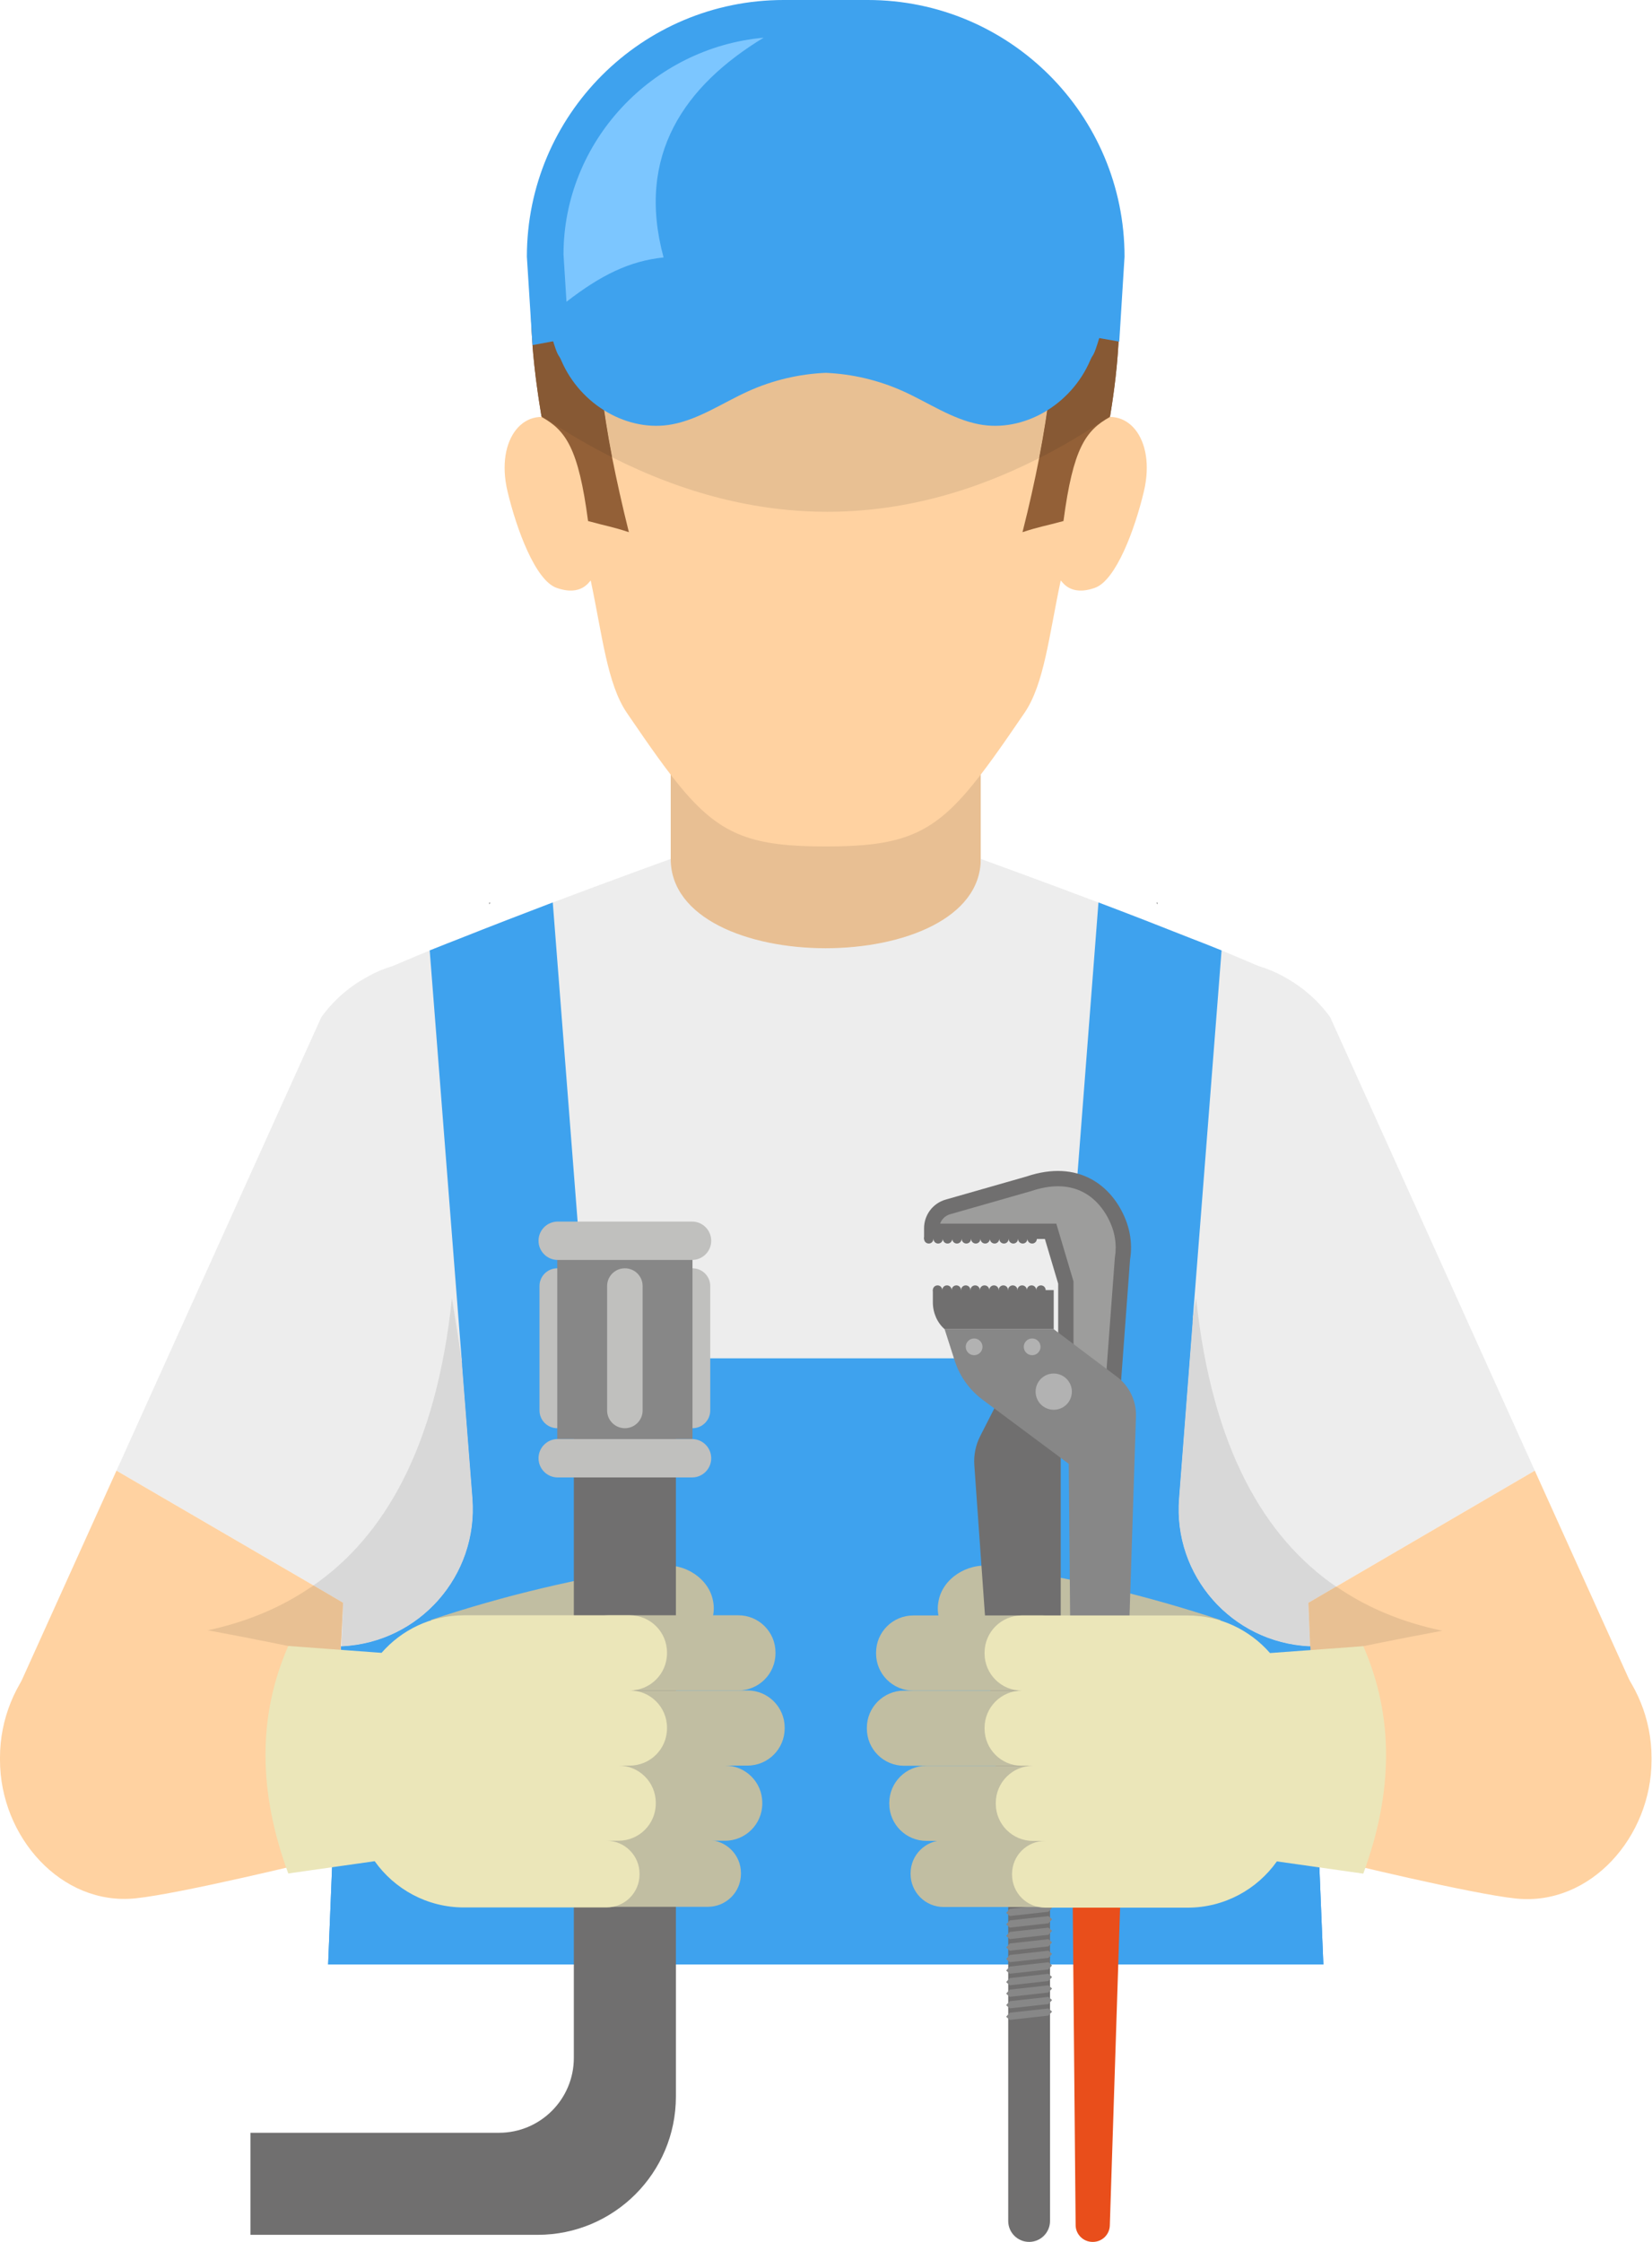 <svg width="56" height="76" viewBox="0 0 56 76" fill="none" xmlns="http://www.w3.org/2000/svg">
<path d="M33.245 25.459H22.736V35.266H33.245V25.459Z" fill="#E8BF93"/>
<path d="M45.291 53.787L44.354 54.335L44.412 55.811L44.594 60.125L44.86 66.595H11.123L11.38 60.282L11.571 55.811L11.629 54.335L10.625 53.746L3.948 49.855L10.891 34.484C11.322 33.887 11.87 33.422 12.483 33.099L12.492 33.091C12.749 32.95 13.023 32.833 13.305 32.751C13.703 32.585 14.126 32.402 14.566 32.22L14.731 32.153C15.014 32.037 15.304 31.929 15.594 31.813C16.639 31.398 17.734 30.975 18.738 30.594C20.945 29.764 22.736 29.117 22.736 29.117C22.736 31.133 25.366 32.145 27.987 32.145C30.617 32.145 33.246 31.133 33.246 29.117C33.246 29.117 35.038 29.764 37.236 30.594C38.248 30.975 39.335 31.398 40.38 31.813C40.679 31.929 40.961 32.037 41.243 32.153L41.409 32.22C41.849 32.402 42.272 32.585 42.67 32.751C42.952 32.833 43.225 32.95 43.491 33.091L43.499 33.099C44.105 33.422 44.661 33.887 45.092 34.484L52.027 49.855L45.291 53.787Z" fill="#EDEDED"/>
<path d="M11.629 54.334L11.339 60.282L11.198 60.249L0.339 57.843L3.948 49.855L10.625 53.745L11.629 54.334Z" fill="#FFD2A1"/>
<path d="M55.635 57.843L50.575 58.889L44.594 60.124L44.412 55.811L44.354 54.334L45.291 53.787L52.027 49.855L55.635 57.843Z" fill="#FFD2A1"/>
<path d="M44.86 66.595H11.123L11.38 60.282L11.563 55.811H11.604C14.226 55.678 16.216 53.414 16.017 50.801L15.652 46.114L14.566 32.219L14.732 32.153C15.014 32.037 15.304 31.929 15.594 31.813C16.639 31.398 17.734 30.975 18.738 30.593L19.941 46.047H36.042L37.236 30.593C38.248 30.975 39.335 31.398 40.38 31.813C40.679 31.929 40.961 32.037 41.243 32.153L41.409 32.219L40.438 44.662L39.966 50.801C39.758 53.414 41.757 55.678 44.37 55.811H44.42L44.594 60.124L44.86 66.595Z" fill="#3EA2EE"/>
<path d="M44.412 55.811H44.37C41.757 55.678 39.758 53.414 39.966 50.801L40.438 44.662C40.472 44.447 40.513 44.223 40.546 44.007C41.085 49.125 42.886 52.136 45.291 53.787L44.354 54.335L44.412 55.811ZM11.604 55.811H11.571L11.629 54.335L10.625 53.746C13.006 52.095 14.79 49.092 15.32 44.007C15.437 44.721 15.544 45.417 15.652 46.114L16.017 50.801C16.216 53.414 14.226 55.678 11.604 55.811Z" fill="#D8D8D8"/>
<path d="M11.339 60.282L11.198 60.249L11.223 60.149L5.3 58.922L4.13 55.562C6.395 55.554 8.643 55.097 10.526 53.812H10.534L10.625 53.745L11.629 54.334L11.339 60.282Z" fill="#E8C093"/>
<path d="M44.594 60.125L44.42 55.811H44.412L44.354 54.335L45.291 53.787L45.333 53.812H45.341C47.224 55.098 49.472 55.554 51.736 55.562L50.575 58.889L44.594 60.125Z" fill="#E8C093"/>
<path d="M44.86 66.595H11.123L11.38 60.282L11.563 55.811H11.604C14.226 55.678 16.216 53.414 16.017 50.801L15.652 46.114C16.888 54.21 17.9 60.971 27.821 61.004H28.037C38.555 60.971 39.07 53.381 40.438 44.662L39.966 50.801C39.758 53.414 41.757 55.678 44.37 55.811H44.42L44.594 60.125L44.86 66.595Z" fill="#3EA2EE"/>
<path d="M27.99 2.12C22.583 2.133 18.294 5.718 18.736 12.124C18.787 12.867 18.875 13.578 19.026 14.324C17.818 13.65 16.771 14.847 17.206 16.667C17.513 17.95 18.149 19.671 18.863 19.927C19.719 20.232 19.975 19.698 20.025 19.682C20.417 21.532 20.582 23.184 21.248 24.163C22.037 25.32 22.644 26.191 23.209 26.846C24.491 28.331 25.549 28.695 27.976 28.695H28.004C30.431 28.695 31.49 28.331 32.77 26.846C33.335 26.191 33.943 25.32 34.731 24.163C35.398 23.184 35.562 21.532 35.956 19.682C36.005 19.698 36.261 20.232 37.117 19.927C37.83 19.671 38.468 17.95 38.774 16.667C39.208 14.847 38.161 13.65 36.954 14.324C37.105 13.578 37.193 12.867 37.244 12.124C37.686 5.718 33.398 2.133 27.99 2.12Z" fill="#FFD2A1"/>
<path d="M37.63 14.107L37.625 14.13V14.136C36.806 14.589 36.376 15.188 36.05 17.663C35.457 17.826 35.202 17.86 34.661 18.041C34.888 17.146 35.074 16.309 35.225 15.53C35.87 12.189 35.876 9.864 35.533 8.243C35.08 6.098 34.028 5.18 33.063 4.75C32.424 4.465 31.825 4.39 31.465 4.32C30.326 4.093 25.653 4.093 24.514 4.32C23.619 4.5 21.196 4.674 20.446 8.243C20.33 8.783 20.255 9.411 20.231 10.126C20.179 11.532 20.324 13.293 20.748 15.501C20.905 16.292 21.091 17.134 21.318 18.041C20.777 17.86 20.522 17.826 19.934 17.663C19.609 15.188 19.174 14.589 18.36 14.136V14.13L18.354 14.107C17.947 11.689 17.889 9.811 18.18 8.243C18.476 6.586 19.156 5.273 20.214 4.029C23.898 -0.318 33.272 0.374 35.766 4.029C36.672 5.354 37.352 6.65 37.694 8.243C38.026 9.806 38.038 11.654 37.63 14.107Z" fill="#936037"/>
<path d="M31.214 2.123C31.901 2.124 32.684 2.171 33.115 2.705C33.651 3.368 33.315 4.357 32.875 5.087C31.091 8.042 28.299 10.79 24.361 10.926C24.791 10.59 25.529 9.92 25.671 9.291C23.549 10.244 21.104 10.456 18.851 9.882C19.542 7.95 20.282 5.944 21.771 4.533C22.981 3.385 24.594 2.737 26.231 2.426C27.869 2.115 29.548 2.119 31.214 2.123Z" fill="#936037"/>
<path d="M16.614 30.609L16.589 30.656V30.591L16.614 30.609Z" fill="#3C3C3B"/>
<path d="M39.208 30.609L39.232 30.656V30.591L39.208 30.609Z" fill="#3C3C3B"/>
<path d="M27.871 27.192L27.831 27.193H27.911L27.871 27.192Z" fill="#FFD2A1"/>
<path d="M28.046 17.349C25.643 17.349 23.211 16.743 20.748 15.501C20.437 13.88 20.276 12.5 20.233 11.325C21.653 11.107 23.063 10.945 24.469 10.838C24.431 10.87 24.395 10.899 24.36 10.925C24.855 10.908 25.331 10.85 25.79 10.755C26.654 10.712 27.517 10.69 28.381 10.69C30.817 10.69 33.26 10.864 35.75 11.222C35.712 12.427 35.549 13.85 35.225 15.53C32.861 16.732 30.468 17.349 28.046 17.349Z" fill="#E8C093"/>
<path d="M35.225 15.53C35.549 13.851 35.712 12.427 35.75 11.222C36.468 11.325 37.191 11.443 37.918 11.577C37.878 12.346 37.784 13.184 37.631 14.107L37.596 14.13H37.59C36.8 14.664 36.021 15.13 35.225 15.53ZM20.748 15.501C19.969 15.112 19.191 14.653 18.401 14.13H18.395L18.354 14.107C18.207 13.238 18.107 12.439 18.05 11.699C18.781 11.559 19.509 11.435 20.233 11.325C20.276 12.5 20.437 13.88 20.748 15.501Z" fill="#875934"/>
<path d="M24.361 10.926C24.395 10.899 24.431 10.87 24.469 10.839C24.91 10.805 25.35 10.778 25.79 10.756C25.331 10.85 24.855 10.908 24.361 10.926Z" fill="#875934"/>
<path d="M18.042 11.59C18.035 11.495 18.03 11.4 18.025 11.307L18.042 11.59Z" fill="#875934"/>
<path d="M29.416 0H26.565C21.758 0 17.86 3.896 17.86 8.703L18.05 11.699C24.754 10.425 31.14 10.327 37.941 11.581L38.12 8.703C38.12 3.896 34.223 0 29.416 0Z" fill="#3EA2EE"/>
<path d="M19.203 10.229L19.102 8.625C19.104 4.815 22.09 1.622 25.886 1.278C23.208 2.903 21.553 5.257 22.494 8.727C21.333 8.849 20.364 9.33 19.203 10.229Z" fill="#7CC6FF"/>
<path d="M18.703 11.415C18.929 12.169 18.916 11.965 19.023 12.212C19.674 13.738 21.296 14.671 22.795 14.383C23.704 14.209 24.508 13.65 25.362 13.264C26.195 12.887 27.09 12.678 27.99 12.639C28.89 12.678 29.784 12.887 30.619 13.264C31.472 13.65 32.276 14.209 33.184 14.383C34.684 14.671 36.307 13.738 36.958 12.212C37.063 11.965 37.051 12.169 37.276 11.415C34.337 7.822 21.761 7.84 18.703 11.415Z" fill="#3EA2EE"/>
<path fill-rule="evenodd" clip-rule="evenodd" d="M24.176 54.298L24.17 54.27C24.034 53.516 23.214 52.968 22.374 53.081C19.666 53.469 17.07 54.092 14.613 54.913V57.841C17.228 56.911 20.018 56.216 22.954 55.819C23.749 55.719 24.312 55.053 24.176 54.298Z" fill="#C1BEA2"/>
<path d="M19.452 42.627V69.762C19.452 71.164 18.316 72.301 16.914 72.301H8.491V75.76H18.224C20.813 75.76 22.912 73.661 22.912 71.072V42.627H19.452Z" fill="#706F6F"/>
<path d="M18.891 42.995C19.223 42.995 19.493 43.264 19.493 43.597V47.814C19.493 48.146 19.223 48.416 18.891 48.416C18.558 48.416 18.288 48.146 18.288 47.814V43.597C18.288 43.264 18.558 42.995 18.891 42.995Z" fill="#C0C0BE"/>
<path d="M23.474 42.995C23.806 42.995 24.076 43.264 24.076 43.597V47.814C24.076 48.146 23.806 48.416 23.474 48.416C23.141 48.416 22.872 48.146 22.872 47.814V43.597C22.872 43.264 23.141 42.995 23.474 42.995Z" fill="#C0C0BE"/>
<path d="M23.474 42.627H18.891V48.783H23.474V42.627Z" fill="#878787"/>
<path d="M24.109 42.062C24.109 42.421 23.818 42.712 23.459 42.712H18.906C18.547 42.712 18.255 42.421 18.255 42.062C18.255 41.702 18.547 41.411 18.906 41.411H23.459C23.818 41.411 24.109 41.702 24.109 42.062Z" fill="#C0C0BE"/>
<path d="M21.182 42.995C21.515 42.995 21.784 43.264 21.784 43.597V47.814C21.784 48.146 21.515 48.416 21.182 48.416C20.849 48.416 20.58 48.146 20.58 47.814V43.597C20.58 43.264 20.849 42.995 21.182 42.995Z" fill="#C0C0BE"/>
<path d="M24.109 49.434C24.109 49.794 23.818 50.085 23.459 50.085H18.906C18.547 50.085 18.255 49.794 18.255 49.434C18.255 49.075 18.547 48.783 18.906 48.783H23.459C23.818 48.783 24.109 49.075 24.109 49.434Z" fill="#C0C0BE"/>
<path fill-rule="evenodd" clip-rule="evenodd" d="M19.379 56.044V56.019C19.379 55.322 19.944 54.758 20.64 54.758H25.027C25.724 54.758 26.288 55.322 26.288 56.019V56.044C26.288 56.741 25.724 57.306 25.027 57.306H20.64C19.944 57.306 19.379 56.741 19.379 56.044Z" fill="#C1BEA2"/>
<path fill-rule="evenodd" clip-rule="evenodd" d="M19.379 58.591V58.566C19.379 57.87 19.944 57.306 20.64 57.306H25.339C26.035 57.306 26.599 57.87 26.599 58.566V58.591C26.599 59.288 26.035 59.853 25.339 59.853H20.64C19.944 59.853 19.379 59.288 19.379 58.591Z" fill="#C1BEA2"/>
<path fill-rule="evenodd" clip-rule="evenodd" d="M19.379 61.139V61.114C19.379 60.417 19.944 59.853 20.64 59.853H24.579C25.275 59.853 25.84 60.417 25.84 61.114V61.139C25.84 61.836 25.275 62.401 24.579 62.401H20.64C19.944 62.401 19.379 61.836 19.379 61.139Z" fill="#C1BEA2"/>
<path fill-rule="evenodd" clip-rule="evenodd" d="M19.379 63.52V63.498C19.379 62.879 19.881 62.378 20.499 62.378H23.997C24.615 62.378 25.117 62.879 25.117 63.498V63.52C25.117 64.139 24.615 64.64 23.997 64.64H20.499C19.881 64.64 19.379 64.139 19.379 63.52Z" fill="#C1BEA2"/>
<path d="M10.707 55.993C10.707 55.993 6.142 55.025 4.595 54.886C2.067 54.659 0 56.984 0 59.572V59.667C0 62.255 2.07 64.614 4.595 64.353C6.148 64.193 10.707 63.075 10.707 63.075V55.993Z" fill="#FFD2A1"/>
<path fill-rule="evenodd" clip-rule="evenodd" d="M22.61 56.044V56.019C22.61 55.322 22.045 54.758 21.349 54.758H15.728C14.612 54.758 13.614 55.252 12.934 56.031L9.772 55.798C8.718 58.207 8.767 60.785 9.772 63.51L12.701 63.094C13.374 64.042 14.477 64.662 15.728 64.662H20.558C21.177 64.662 21.679 64.162 21.679 63.543V63.52C21.679 62.901 21.177 62.4 20.558 62.4H20.969C21.665 62.4 22.23 61.836 22.23 61.139V61.114C22.23 60.417 21.665 59.853 20.969 59.853H21.349C22.045 59.853 22.61 59.288 22.61 58.591V58.566C22.61 57.87 22.045 57.306 21.349 57.306C22.045 57.306 22.61 56.741 22.61 56.044Z" fill="#EBE6B9"/>
<path fill-rule="evenodd" clip-rule="evenodd" d="M31.81 54.304L31.815 54.276C31.951 53.522 32.771 52.975 33.611 53.087C36.319 53.475 38.915 54.099 41.373 54.919V57.847C38.757 56.917 35.967 56.222 33.031 55.825C32.235 55.725 31.673 55.059 31.81 54.304Z" fill="#C1BEA2"/>
<path d="M45.278 55.999C45.278 55.999 49.843 55.031 51.39 54.892C53.917 54.666 55.984 56.991 55.984 59.579V59.673C55.984 62.261 53.914 64.621 51.39 64.36C49.837 64.199 45.278 63.082 45.278 63.082V55.999Z" fill="#FFD2A1"/>
<path d="M38.34 42.27V42.264C38.336 41.96 38.278 41.651 38.159 41.35C37.706 40.2 36.565 39.284 34.79 39.885L32.057 40.666C31.623 40.789 31.324 41.187 31.324 41.638V42.001H35.42L35.871 43.517V46.938H37.993L38.307 42.702C38.33 42.56 38.341 42.415 38.34 42.27Z" fill="#706F6F"/>
<path d="M36.39 46.419V43.441L35.807 41.481H31.869C31.92 41.332 32.042 41.211 32.2 41.165L34.944 40.381L34.957 40.377C35.276 40.269 35.58 40.214 35.861 40.214C37.028 40.214 37.519 41.142 37.675 41.541C37.768 41.775 37.816 42.021 37.82 42.272V42.299C37.82 42.404 37.811 42.513 37.794 42.621L37.791 42.642L37.51 46.419H36.39Z" fill="#9D9D9C"/>
<path d="M31.642 41.995C31.642 41.907 31.571 41.836 31.483 41.836C31.395 41.836 31.324 41.907 31.324 41.995C31.324 42.084 31.395 42.156 31.483 42.156C31.571 42.156 31.642 42.084 31.642 41.995Z" fill="#706F6F"/>
<path d="M31.961 41.995C31.961 41.907 31.889 41.836 31.801 41.836C31.713 41.836 31.642 41.907 31.642 41.995C31.642 42.084 31.713 42.156 31.801 42.156C31.889 42.156 31.961 42.084 31.961 41.995Z" fill="#706F6F"/>
<path d="M32.279 41.995C32.279 41.907 32.208 41.836 32.12 41.836C32.032 41.836 31.961 41.907 31.961 41.995C31.961 42.084 32.032 42.156 32.12 42.156C32.208 42.156 32.279 42.084 32.279 41.995Z" fill="#706F6F"/>
<path d="M32.598 41.995C32.598 41.907 32.526 41.836 32.438 41.836C32.35 41.836 32.279 41.907 32.279 41.995C32.279 42.084 32.35 42.156 32.438 42.156C32.526 42.156 32.598 42.084 32.598 41.995Z" fill="#706F6F"/>
<path d="M32.917 41.995C32.917 41.907 32.846 41.836 32.757 41.836C32.669 41.836 32.598 41.907 32.598 41.995C32.598 42.084 32.669 42.156 32.757 42.156C32.846 42.156 32.917 42.084 32.917 41.995Z" fill="#706F6F"/>
<path d="M33.236 41.995C33.236 41.907 33.164 41.836 33.076 41.836C32.989 41.836 32.917 41.907 32.917 41.995C32.917 42.084 32.989 42.156 33.076 42.156C33.164 42.156 33.236 42.084 33.236 41.995Z" fill="#706F6F"/>
<path d="M33.554 41.995C33.554 41.907 33.483 41.836 33.395 41.836C33.307 41.836 33.236 41.907 33.236 41.995C33.236 42.084 33.307 42.156 33.395 42.156C33.483 42.156 33.554 42.084 33.554 41.995Z" fill="#706F6F"/>
<path d="M33.873 41.995C33.873 41.907 33.801 41.836 33.714 41.836C33.626 41.836 33.554 41.907 33.554 41.995C33.554 42.084 33.626 42.156 33.714 42.156C33.801 42.156 33.873 42.084 33.873 41.995Z" fill="#706F6F"/>
<path d="M34.191 41.995C34.191 41.907 34.12 41.836 34.032 41.836C33.944 41.836 33.873 41.907 33.873 41.995C33.873 42.084 33.944 42.156 34.032 42.156C34.12 42.156 34.191 42.084 34.191 41.995Z" fill="#706F6F"/>
<path d="M34.51 41.995C34.51 41.907 34.438 41.836 34.35 41.836C34.263 41.836 34.191 41.907 34.191 41.995C34.191 42.084 34.263 42.156 34.35 42.156C34.438 42.156 34.51 42.084 34.51 41.995Z" fill="#706F6F"/>
<path d="M34.828 41.995C34.828 41.907 34.757 41.836 34.669 41.836C34.581 41.836 34.51 41.907 34.51 41.995C34.51 42.084 34.581 42.156 34.669 42.156C34.757 42.156 34.828 42.084 34.828 41.995Z" fill="#706F6F"/>
<path d="M35.148 41.995C35.148 41.907 35.076 41.836 34.988 41.836C34.9 41.836 34.828 41.907 34.828 41.995C34.828 42.084 34.9 42.156 34.988 42.156C35.076 42.156 35.148 42.084 35.148 41.995Z" fill="#706F6F"/>
<path d="M34.117 46.938L33.229 48.68C33.073 48.986 33.003 49.328 33.028 49.671L33.754 59.91H35.957V49.244L36.467 46.885L34.117 46.938Z" fill="#706F6F"/>
<path d="M36.462 75.431C36.464 75.746 36.721 76 37.036 76H37.047C37.358 76 37.611 75.754 37.621 75.444L38.142 59.316L36.316 59.308L36.462 75.431Z" fill="#E94E1B"/>
<path d="M37.862 46.671L35.719 45.059H32.021L32.362 46.124C32.531 46.654 32.862 47.117 33.309 47.45L36.229 49.624L36.316 59.308L38.142 59.316L38.507 48.019C38.525 47.491 38.283 46.988 37.862 46.671Z" fill="#878787"/>
<path d="M32.021 45.059H35.719V43.733H31.622V44.146C31.622 44.513 31.776 44.845 32.021 45.059Z" fill="#706F6F"/>
<path d="M31.941 43.733C31.941 43.645 31.869 43.574 31.782 43.574C31.694 43.574 31.622 43.645 31.622 43.733C31.622 43.822 31.694 43.893 31.782 43.893C31.869 43.893 31.941 43.822 31.941 43.733Z" fill="#706F6F"/>
<path d="M32.259 43.733C32.259 43.645 32.188 43.574 32.1 43.574C32.012 43.574 31.941 43.645 31.941 43.733C31.941 43.822 32.012 43.893 32.1 43.893C32.188 43.893 32.259 43.822 32.259 43.733Z" fill="#706F6F"/>
<path d="M32.578 43.733C32.578 43.645 32.507 43.574 32.419 43.574C32.331 43.574 32.259 43.645 32.259 43.733C32.259 43.822 32.331 43.893 32.419 43.893C32.507 43.893 32.578 43.822 32.578 43.733Z" fill="#706F6F"/>
<path d="M32.896 43.733C32.896 43.645 32.825 43.574 32.737 43.574C32.649 43.574 32.578 43.645 32.578 43.733C32.578 43.822 32.649 43.893 32.737 43.893C32.825 43.893 32.896 43.822 32.896 43.733Z" fill="#706F6F"/>
<path d="M33.215 43.733C33.215 43.645 33.144 43.574 33.056 43.574C32.968 43.574 32.896 43.645 32.896 43.733C32.896 43.822 32.968 43.893 33.056 43.893C33.144 43.893 33.215 43.822 33.215 43.733Z" fill="#706F6F"/>
<path d="M33.534 43.733C33.534 43.645 33.463 43.574 33.374 43.574C33.286 43.574 33.215 43.645 33.215 43.733C33.215 43.822 33.286 43.893 33.374 43.893C33.463 43.893 33.534 43.822 33.534 43.733Z" fill="#706F6F"/>
<path d="M33.853 43.733C33.853 43.645 33.782 43.574 33.694 43.574C33.606 43.574 33.534 43.645 33.534 43.733C33.534 43.822 33.606 43.893 33.694 43.893C33.782 43.893 33.853 43.822 33.853 43.733Z" fill="#706F6F"/>
<path d="M34.171 43.733C34.171 43.645 34.1 43.574 34.012 43.574C33.924 43.574 33.853 43.645 33.853 43.733C33.853 43.822 33.924 43.893 34.012 43.893C34.1 43.893 34.171 43.822 34.171 43.733Z" fill="#706F6F"/>
<path d="M34.49 43.733C34.49 43.645 34.419 43.574 34.331 43.574C34.243 43.574 34.171 43.645 34.171 43.733C34.171 43.822 34.243 43.893 34.331 43.893C34.419 43.893 34.49 43.822 34.49 43.733Z" fill="#706F6F"/>
<path d="M34.809 43.733C34.809 43.645 34.737 43.574 34.649 43.574C34.561 43.574 34.49 43.645 34.49 43.733C34.49 43.822 34.561 43.893 34.649 43.893C34.737 43.893 34.809 43.822 34.809 43.733Z" fill="#706F6F"/>
<path d="M35.127 43.733C35.127 43.645 35.056 43.574 34.968 43.574C34.88 43.574 34.809 43.645 34.809 43.733C34.809 43.822 34.88 43.893 34.968 43.893C35.056 43.893 35.127 43.822 35.127 43.733Z" fill="#706F6F"/>
<path d="M35.446 43.733C35.446 43.645 35.374 43.574 35.286 43.574C35.198 43.574 35.127 43.645 35.127 43.733C35.127 43.822 35.198 43.893 35.286 43.893C35.374 43.893 35.446 43.822 35.446 43.733Z" fill="#706F6F"/>
<path d="M33.305 45.657C33.305 45.814 33.178 45.941 33.021 45.941C32.864 45.941 32.737 45.814 32.737 45.657C32.737 45.501 32.864 45.374 33.021 45.374C33.178 45.374 33.305 45.501 33.305 45.657Z" fill="#B2B2B2"/>
<path d="M35.272 45.657C35.272 45.814 35.145 45.941 34.989 45.941C34.832 45.941 34.704 45.814 34.704 45.657C34.704 45.501 34.832 45.374 34.989 45.374C35.145 45.374 35.272 45.501 35.272 45.657Z" fill="#B2B2B2"/>
<path d="M36.334 47.177C36.334 47.517 36.059 47.791 35.719 47.791C35.38 47.791 35.105 47.517 35.105 47.177C35.105 46.837 35.38 46.562 35.719 46.562C36.059 46.562 36.334 46.837 36.334 47.177Z" fill="#B2B2B2"/>
<path d="M35.594 75.291C35.594 75.683 35.276 76 34.886 76C34.494 76 34.177 75.683 34.177 75.291V60.624C34.177 60.232 34.494 59.916 34.886 59.916C35.276 59.916 35.594 60.232 35.594 60.624V75.291Z" fill="#706F6F"/>
<path d="M35.663 61.15L35.541 61.286L34.229 61.432L34.107 61.324L34.229 61.188L35.541 61.042L35.663 61.15Z" fill="#878787"/>
<path d="M35.663 61.542L35.541 61.678L34.229 61.824L34.107 61.715L34.229 61.58L35.541 61.434L35.663 61.542Z" fill="#878787"/>
<path d="M35.663 61.933L35.541 62.068L34.229 62.214L34.107 62.106L34.229 61.971L35.541 61.825L35.663 61.933Z" fill="#878787"/>
<path d="M35.663 62.324L35.541 62.459L34.229 62.605L34.107 62.498L34.229 62.362L35.541 62.216L35.663 62.324Z" fill="#878787"/>
<path d="M35.663 62.715L35.541 62.851L34.229 62.997L34.107 62.889L34.229 62.753L35.541 62.607L35.663 62.715Z" fill="#878787"/>
<path d="M35.663 63.107L35.541 63.242L34.229 63.388L34.107 63.28L34.229 63.145L35.541 62.999L35.663 63.107Z" fill="#878787"/>
<path d="M35.663 63.498L35.541 63.633L34.229 63.779L34.107 63.672L34.229 63.535L35.541 63.389L35.663 63.498Z" fill="#878787"/>
<path d="M35.663 63.889L35.541 64.025L34.229 64.171L34.107 64.062L34.229 63.927L35.541 63.781L35.663 63.889Z" fill="#878787"/>
<path d="M35.663 64.28L35.541 64.415L34.229 64.561L34.107 64.454L34.229 64.318L35.541 64.172L35.663 64.28Z" fill="#878787"/>
<path d="M35.663 64.672L35.541 64.807L34.229 64.953L34.107 64.846L34.229 64.71L35.541 64.564L35.663 64.672Z" fill="#878787"/>
<path d="M35.663 65.063L35.541 65.199L34.229 65.345L34.107 65.236L34.229 65.101L35.541 64.955L35.663 65.063Z" fill="#878787"/>
<path d="M35.663 65.454L35.541 65.589L34.229 65.735L34.107 65.627L34.229 65.492L35.541 65.346L35.663 65.454Z" fill="#878787"/>
<path d="M35.663 65.846L35.541 65.981L34.229 66.127L34.107 66.019L34.229 65.883L35.541 65.737L35.663 65.846Z" fill="#878787"/>
<path d="M35.663 66.236L35.541 66.372L34.229 66.518L34.107 66.41L34.229 66.274L35.541 66.128L35.663 66.236Z" fill="#878787"/>
<path d="M35.663 66.628L35.541 66.763L34.229 66.909L34.107 66.801L34.229 66.666L35.541 66.52L35.663 66.628Z" fill="#878787"/>
<path d="M35.663 67.02L35.541 67.155L34.229 67.301L34.107 67.193L34.229 67.057L35.541 66.911L35.663 67.02Z" fill="#878787"/>
<path d="M35.663 67.41L35.541 67.546L34.229 67.692L34.107 67.583L34.229 67.448L35.541 67.302L35.663 67.41Z" fill="#878787"/>
<path d="M35.663 67.802L35.541 67.937L34.229 68.083L34.107 67.975L34.229 67.84L35.541 67.694L35.663 67.802Z" fill="#878787"/>
<path d="M35.663 68.193L35.541 68.328L34.229 68.474L34.107 68.367L34.229 68.231L35.541 68.085L35.663 68.193Z" fill="#878787"/>
<path d="M35.998 61.112H33.698L33.565 60.979V60.042L33.698 59.91H35.998L36.131 60.042V60.979L35.998 61.112Z" fill="#DADADA"/>
<path d="M33.812 60.925L33.737 61.004L33.662 60.925V60.097L33.737 60.018L33.812 60.097V60.925Z" fill="#B2B2B2"/>
<path d="M34.035 60.925L33.959 61.004L33.884 60.925V60.097L33.959 60.018L34.035 60.097V60.925Z" fill="#B2B2B2"/>
<path d="M34.256 60.925L34.181 61.004L34.107 60.925V60.097L34.181 60.018L34.256 60.097V60.925Z" fill="#B2B2B2"/>
<path d="M34.478 60.925L34.404 61.004L34.328 60.925V60.097L34.404 60.018L34.478 60.097V60.925Z" fill="#B2B2B2"/>
<path d="M34.701 60.925L34.626 61.004L34.55 60.925V60.097L34.626 60.018L34.701 60.097V60.925Z" fill="#B2B2B2"/>
<path d="M34.923 60.925L34.847 61.004L34.773 60.925V60.097L34.847 60.018L34.923 60.097V60.925Z" fill="#B2B2B2"/>
<path d="M35.144 60.925L35.07 61.004L34.995 60.925V60.097L35.07 60.018L35.144 60.097V60.925Z" fill="#B2B2B2"/>
<path d="M35.367 60.925L35.292 61.004L35.217 60.925V60.097L35.292 60.018L35.367 60.097V60.925Z" fill="#B2B2B2"/>
<path d="M35.589 60.925L35.514 61.004L35.439 60.925V60.097L35.514 60.018L35.589 60.097V60.925Z" fill="#B2B2B2"/>
<path d="M35.811 60.925L35.737 61.004L35.661 60.925V60.097L35.737 60.018L35.811 60.097V60.925Z" fill="#B2B2B2"/>
<path d="M36.034 60.925L35.958 61.004L35.883 60.925V60.097L35.958 60.018L36.034 60.097V60.925Z" fill="#B2B2B2"/>
<path fill-rule="evenodd" clip-rule="evenodd" d="M36.605 56.051V56.026C36.605 55.329 36.04 54.764 35.344 54.764H30.958C30.262 54.764 29.697 55.329 29.697 56.026V56.051C29.697 56.748 30.262 57.312 30.958 57.312H35.344C36.04 57.312 36.605 56.748 36.605 56.051Z" fill="#C1BEA2"/>
<path fill-rule="evenodd" clip-rule="evenodd" d="M36.605 58.598V58.573C36.605 57.876 36.04 57.312 35.344 57.312H30.646C29.95 57.312 29.385 57.876 29.385 58.573V58.598C29.385 59.295 29.95 59.859 30.646 59.859H35.344C36.04 59.859 36.605 59.295 36.605 58.598Z" fill="#C1BEA2"/>
<path fill-rule="evenodd" clip-rule="evenodd" d="M36.605 61.145V61.121C36.605 60.424 36.04 59.859 35.344 59.859H31.406C30.71 59.859 30.145 60.424 30.145 61.121V61.145C30.145 61.842 30.71 62.406 31.406 62.406H35.344C36.04 62.406 36.605 61.842 36.605 61.145Z" fill="#C1BEA2"/>
<path fill-rule="evenodd" clip-rule="evenodd" d="M36.605 63.527V63.505C36.605 62.886 36.104 62.385 35.485 62.385H31.987C31.369 62.385 30.867 62.886 30.867 63.505V63.527C30.867 64.146 31.369 64.647 31.987 64.647H35.485C36.104 64.647 36.605 64.146 36.605 63.527Z" fill="#C1BEA2"/>
<path fill-rule="evenodd" clip-rule="evenodd" d="M33.375 56.051V56.026C33.375 55.329 33.94 54.764 34.636 54.764H40.257C41.372 54.764 42.37 55.259 43.051 56.038L46.213 55.805C47.267 58.213 47.217 60.791 46.213 63.516L43.284 63.101C42.612 64.049 41.508 64.669 40.257 64.669H35.426C34.808 64.669 34.307 64.168 34.307 63.55V63.526C34.307 62.908 34.808 62.407 35.426 62.407H35.016C34.32 62.407 33.755 61.843 33.755 61.146V61.121C33.755 60.424 34.32 59.859 35.016 59.859H34.636C33.94 59.859 33.375 59.295 33.375 58.598V58.573C33.375 57.877 33.94 57.312 34.636 57.312C33.94 57.312 33.375 56.748 33.375 56.051Z" fill="#EBE6B9"/>
</svg>
